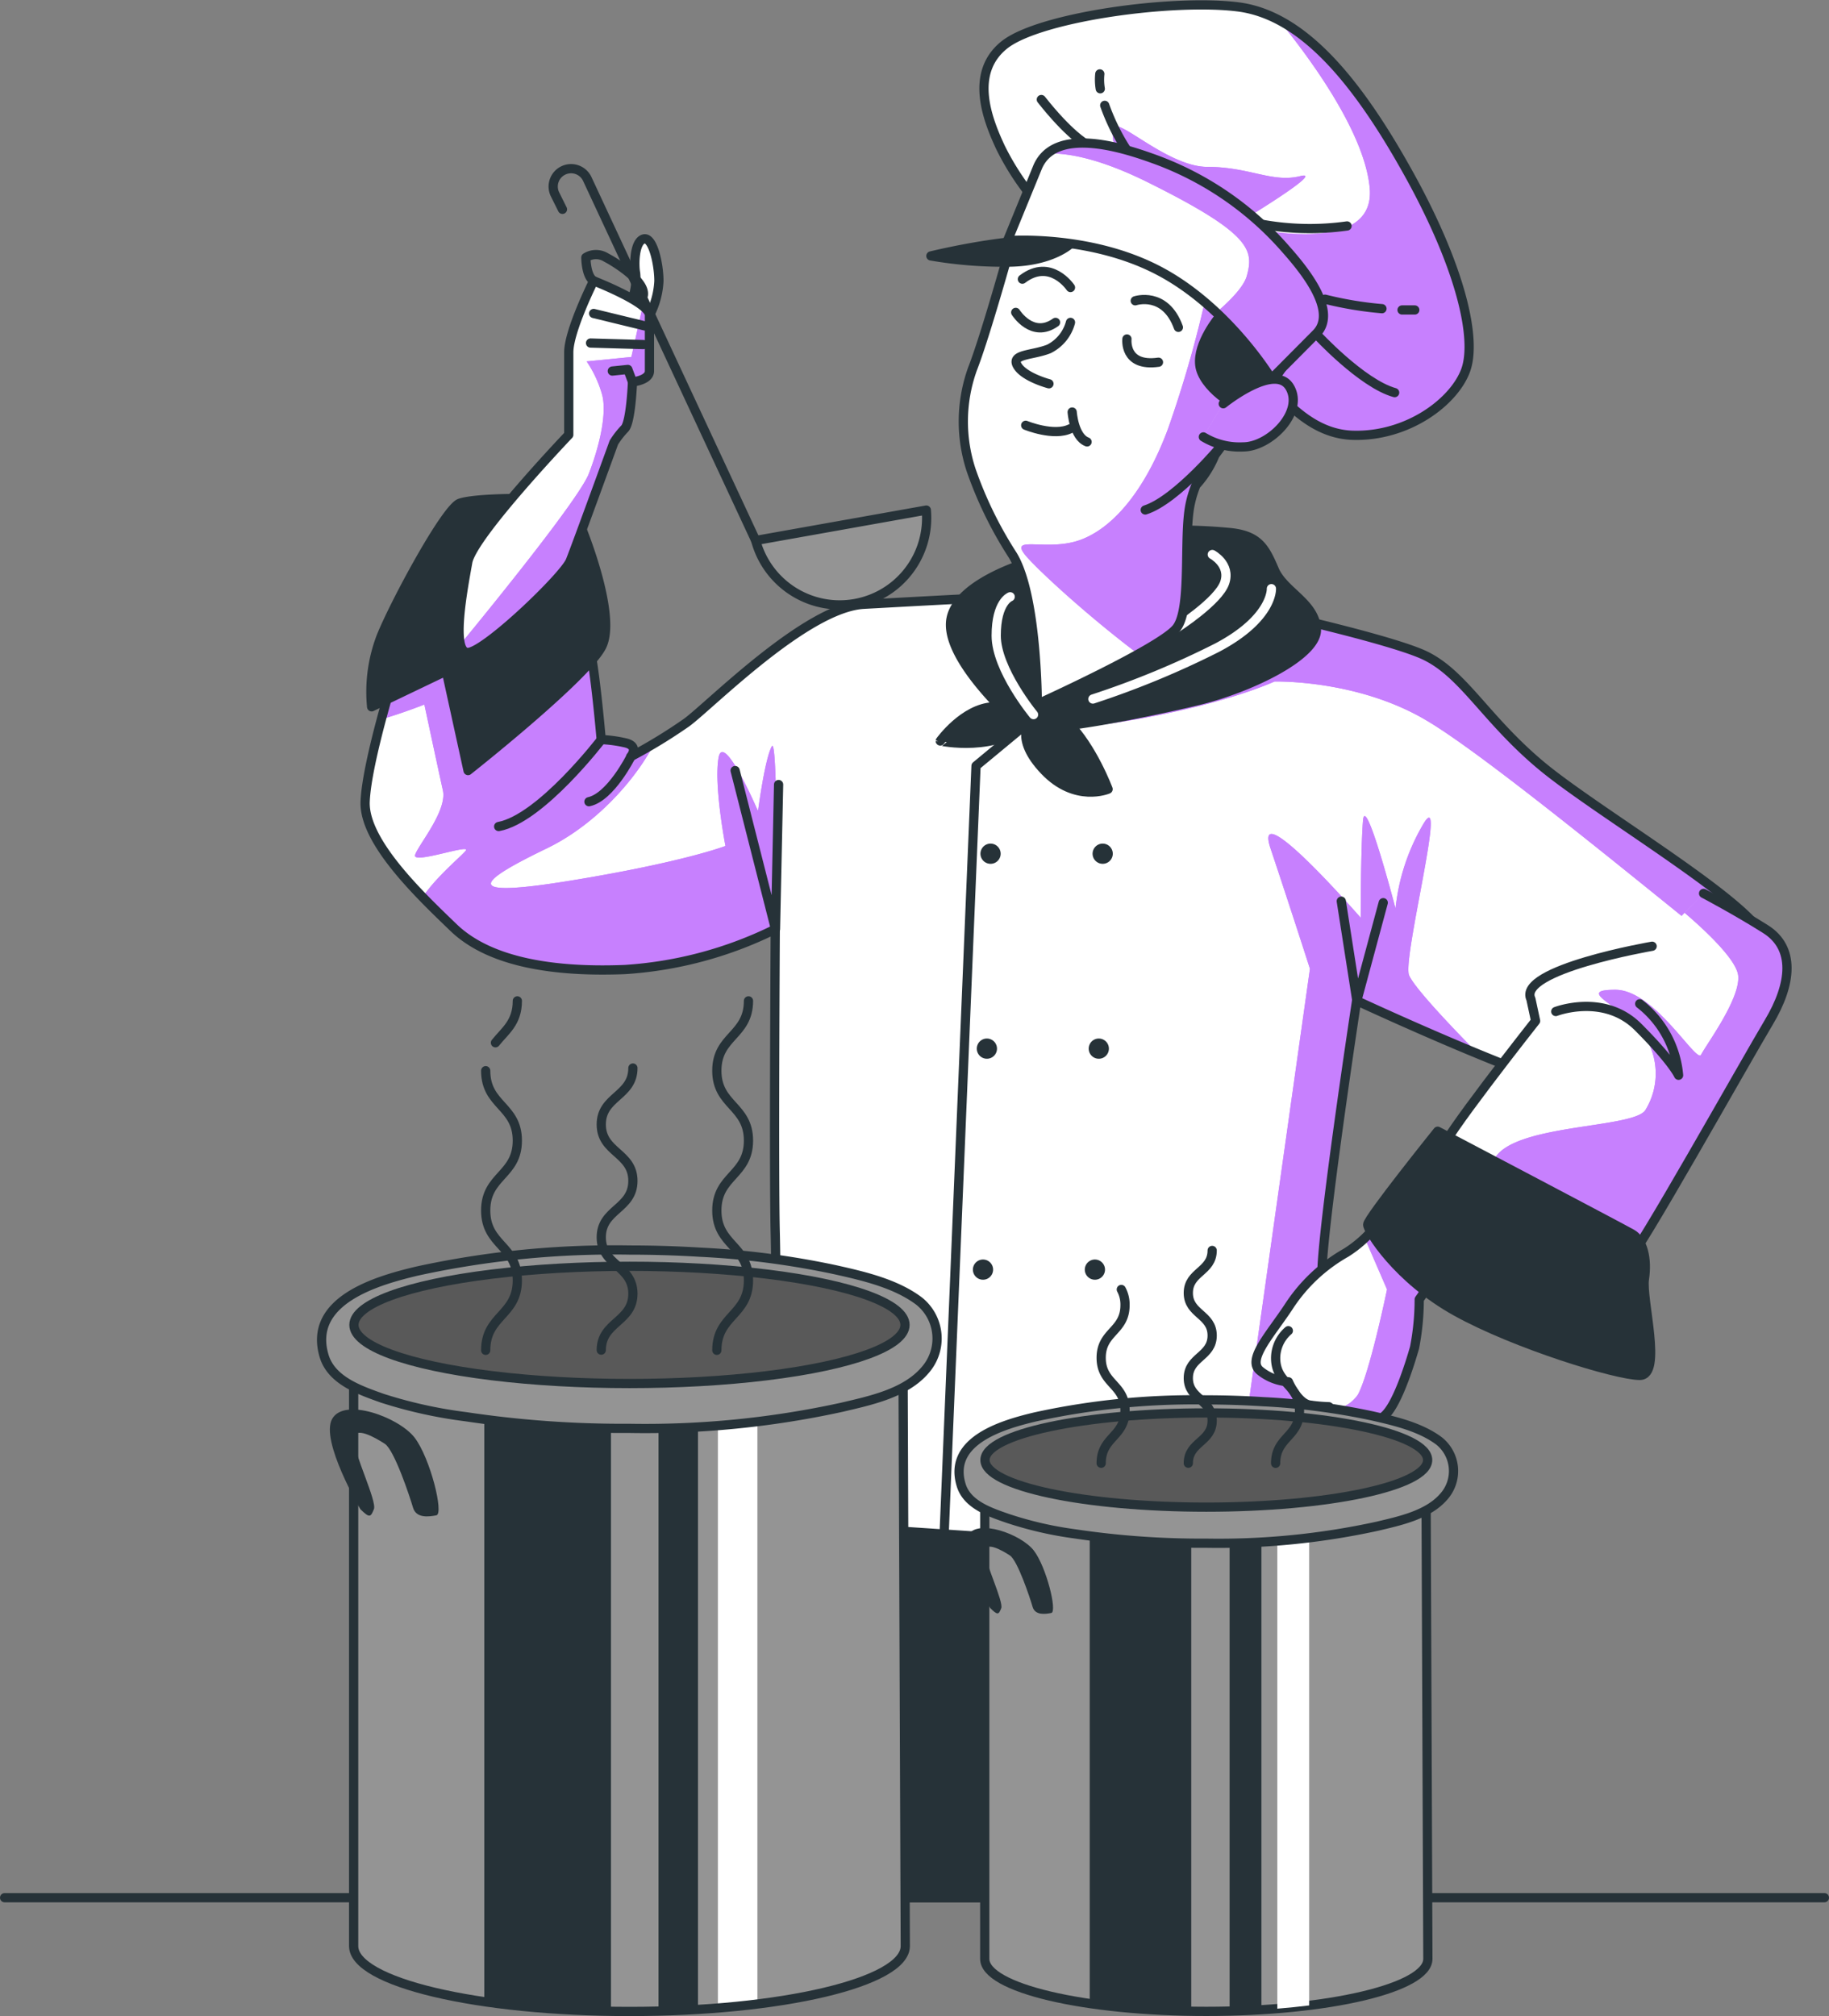 <svg xmlns="http://www.w3.org/2000/svg" xmlns:xlink="http://www.w3.org/1999/xlink" width="226.561" height="249.678" viewBox="0 0 226.561 249.678"><rect x="0" y="0" width="226.561" height="249.678" fill="#808080" stroke="none"/>   <defs>     <clipPath id="clip-path">       <path id="Caminho_18930" data-name="Caminho 18930" d="M141.178,193.487s-3.654,11.556-3.85,16.559,6.931,11.724,10.948,15.595,11.179,5.59,21.177,5.2a48.875,48.875,0,0,0,18.676-5s-.189,30.61,0,37.729.776,82.215.776,82.215h68.157s-1.733-70.47-1.16-78.749,4.241-32.342,4.241-32.342,25.607,11.934,31.378,11.934,19.64-15.371,19.067-19.445-20.6-15.79-27.535-21.569-9.628-11.354-14.442-13.666-26.55-7.127-31.385-7.686-30.994.957-38.12,1.341-19.06,12.521-21.946,14.638a65.442,65.442,0,0,1-6.938,4.234s1.16-1.348-.769-1.733a16.6,16.6,0,0,0-2.886-.384s-.964-11.179-1.733-12.325-12.129-3.85-16.363-3.493S141.178,193.487,141.178,193.487Z" transform="translate(-137.324 -184.135)" fill="#fff" stroke="#263238" stroke-linecap="round" stroke-linejoin="round" stroke-width="1.143"></path>     </clipPath>     <clipPath id="clip-path-2">       <path id="Caminho_18953" data-name="Caminho 18953" d="M253.441,104.3a33.2,33.2,0,0,1-4.318-6.582c-1.642-3.493-3.906-9.251.412-12.744s20.961-5.757,29-4.73,14.805,9.251,21.177,20.765,8.433,20.36,6.987,24.265-7.2,8.224-13.974,8.021-10.69-7.406-14.6-11.1-16.07-11.312-17.684-12.961a69.384,69.384,0,0,0-5.967-4.723Z" transform="translate(-247.043 -79.994)" fill="#fff" stroke="#263238" stroke-linecap="round" stroke-linejoin="round" stroke-width="1.143"></path>     </clipPath>     <clipPath id="clip-path-3">       <path id="Caminho_18965" data-name="Caminho 18965" d="M282.772,134.744c0-.615-3.088-7.811-8.433-12.954s-15.63-6.372-19.123-6.169a8.186,8.186,0,0,0-5.142,1.852s-3.7,13.576-5.548,18.306a19.235,19.235,0,0,0-.154,12.632,49.1,49.1,0,0,0,5.086,10.4c3.088,4.933,3.088,18.508,3.088,18.508s15.42-6.987,17.272-9.46.817-11.1,1.642-15.217a13.59,13.59,0,0,1,.741-2.452,12.366,12.366,0,0,0,2.348-3.717S282.772,135.387,282.772,134.744Z" transform="translate(-243.381 -115.6)" fill="#fff" stroke="#263238" stroke-linecap="round" stroke-linejoin="round" stroke-width="1.143"></path>     </clipPath>     <clipPath id="clip-path-4">       <path id="Caminho_18979" data-name="Caminho 18979" d="M206.57,173.306a10.774,10.774,0,0,0,21.135-3.766Z" transform="translate(-206.57 -169.54)" fill="#fff" stroke="#263238" stroke-linecap="round" stroke-linejoin="round" stroke-width="1.143"></path>     </clipPath>     <clipPath id="clip-path-5">       <path id="Caminho_18987" data-name="Caminho 18987" d="M170.651,128.91s-3.081,6.155-3.081,8.852V147.97s-11.934,12.514-12.514,15.783-2.1,11.179,0,11.179,11.941-9.439,12.709-11.361,5.387-14.631,5.387-14.631a10.355,10.355,0,0,1,1.348-1.733c.769-.776.964-5.778.964-5.778s2.1-.2,2.1-1.348v-6.917C177.582,131.6,170.651,128.91,170.651,128.91Z" transform="translate(-153.982 -128.91)" fill="#fff" stroke="#263238" stroke-linecap="round" stroke-linejoin="round" stroke-width="1.143"></path>     </clipPath>     <clipPath id="clip-path-6">       <path id="Caminho_18993" data-name="Caminho 18993" d="M354.283,244.027s-16.769,2.886-15.015,6.547l.58,2.7s-12.129,15.371-11.556,15.979,22.358,13.478,23.106,13.478,14.442-24.454,17.327-29.268,3.277-9.237-.384-11.549-7.686-4.43-7.686-4.43" transform="translate(-328.272 -237.48)" fill="#fff" stroke="#263238" stroke-linecap="round" stroke-linejoin="round" stroke-width="1.143"></path>     </clipPath>     <clipPath id="clip-path-7">       <path id="Caminho_18999" data-name="Caminho 18999" d="M310.268,295.858a14.842,14.842,0,0,1-3.85,3.493,20.451,20.451,0,0,0-7.127,6.735c-2.313,3.493-5.2,6.547-3.493,7.9a6.184,6.184,0,0,0,3.493,1.348s1.153,2.7,2.7,2.886a20.609,20.609,0,0,0,2.313.2s1.341,1.348,2.1,1.348h1.963s.769.964,2.5,0,3.493-6.742,4.045-8.664a31.094,31.094,0,0,0,.58-5.974l2.7-3.85-6.162-6.162Z" transform="translate(-295.284 -295.11)" fill="#fff" stroke="#263238" stroke-linecap="round" stroke-linejoin="round" stroke-width="1.143"></path>     </clipPath>     <clipPath id="clip-path-8">       <path id="Caminho_19005" data-name="Caminho 19005" d="M283.9,133.679l5.555-5.59c2.969-2.969-2.243-8.734-4.129-10.865a39.357,39.357,0,0,0-16.286-10.886c-3.794-1.355-12.038-3.927-14.128,1.195l-3.7,9.041s10.075-.817,18.711,3.7S283.9,133.679,283.9,133.679Z" transform="translate(-251.21 -104.481)" fill="#fff" stroke="#263238" stroke-linecap="round" stroke-linejoin="round" stroke-width="1.143"></path>     </clipPath>     <clipPath id="clip-path-9">       <path id="Caminho_19010" data-name="Caminho 19010" d="M288.4,149.377s6.372-5.142,8.224-2.061-2.466,7.406-5.757,7.406a8.618,8.618,0,0,1-4.933-1.237" transform="translate(-285.93 -146.332)" fill="#fff" stroke="#263238" stroke-linecap="round" stroke-linejoin="round" stroke-width="1.143"></path>     </clipPath>     <clipPath id="clip-path-10">       <path id="Caminho_19017" data-name="Caminho 19017" d="M203.335,317.69H135.29v74.327c0,4.472,15.294,8.1,34.166,8.1s34.166-3.626,34.166-8.1Z" transform="translate(-135.29 -317.69)" fill="#fff" stroke="#263238" stroke-linecap="round" stroke-linejoin="round" stroke-width="1.143"></path>     </clipPath>     <clipPath id="clip-path-11">       <path id="Caminho_19021" data-name="Caminho 19021" d="M167.744,300.7a114.263,114.263,0,0,0-26.341,2.613c-4.793,1.146-13.527,3.563-11.493,10.48.908,3.088,4.479,4.276,7.2,5.254a56.916,56.916,0,0,0,10.348,2.292,131.354,131.354,0,0,0,20.262,1.446,113.966,113.966,0,0,0,26.355-2.62c3.493-.824,7.818-1.719,10.264-4.562a5.925,5.925,0,0,0-.7-8.566c-2.893-2.194-6.91-3.116-10.376-3.892a104.622,104.622,0,0,0-16.81-2.18Q172.118,300.7,167.744,300.7Z" transform="translate(-129.608 -300.7)" fill="#fff" stroke="#263238" stroke-linecap="round" stroke-linejoin="round" stroke-width="1.143"></path>     </clipPath>     <clipPath id="clip-path-12">       <ellipse id="Elipse_113" data-name="Elipse 113" cx="34.131" cy="7.259" rx="34.131" ry="7.259" fill="#fff" stroke="#263238" stroke-linecap="round" stroke-linejoin="round" stroke-width="1.143"></ellipse>     </clipPath>     <clipPath id="clip-path-13">       <path id="Caminho_19026" data-name="Caminho 19026" d="M301.838,340.9H247.18v59.7c0,3.591,12.29,6.5,27.444,6.5s27.445-2.914,27.445-6.5Z" transform="translate(-247.18 -340.9)" fill="#fff" stroke="#263238" stroke-linecap="round" stroke-linejoin="round" stroke-width="1.143"></path>     </clipPath>     <clipPath id="clip-path-14">       <path id="Caminho_19033" data-name="Caminho 19033" d="M273.251,327.26a91.94,91.94,0,0,0-21.156,2.1c-3.857.915-10.865,2.858-9.23,8.384.7,2.48,3.591,3.431,5.785,4.192a45.473,45.473,0,0,0,8.307,1.914,105.942,105.942,0,0,0,16.293,1.16,92.1,92.1,0,0,0,21.17-2.1c2.795-.664,6.288-1.4,8.245-3.668a4.765,4.765,0,0,0-.566-6.882c-2.32-1.754-5.555-2.494-8.328-3.123a84.469,84.469,0,0,0-13.506-1.754Q276.766,327.26,273.251,327.26Z" transform="translate(-242.622 -327.26)" fill="#fff" stroke="#263238" stroke-linecap="round" stroke-linejoin="round" stroke-width="1.143"></path>     </clipPath>     <clipPath id="clip-path-15">       <ellipse id="Elipse_117" data-name="Elipse 117" cx="27.417" cy="5.834" rx="27.417" ry="5.834" fill="#fff" stroke="#263238" stroke-linecap="round" stroke-linejoin="round" stroke-width="1.143"></ellipse>     </clipPath>   </defs>   <g id="Cooking-bro_1_" data-name="Cooking-bro (1)" transform="translate(-72.838 -79.388)">     <g id="freepik--Character--inject-4" transform="translate(118.066 79.994)">       <path id="Caminho_18922" data-name="Caminho 18922" d="M141.178,193.487s-3.654,11.556-3.85,16.559,6.931,11.724,10.948,15.595,11.179,5.59,21.177,5.2a48.875,48.875,0,0,0,18.676-5s-.189,30.61,0,37.729.776,82.215.776,82.215h68.157s-1.733-70.47-1.16-78.749,4.241-32.342,4.241-32.342,25.607,11.934,31.378,11.934,19.64-15.371,19.067-19.445-20.6-15.79-27.535-21.569-9.628-11.354-14.442-13.666-26.55-7.127-31.385-7.686-30.994.957-38.12,1.341-19.06,12.521-21.946,14.638a65.442,65.442,0,0,1-6.938,4.234s1.16-1.348-.769-1.733a16.6,16.6,0,0,0-2.886-.384s-.964-11.179-1.733-12.325-12.129-3.85-16.363-3.493S141.178,193.487,141.178,193.487Z" transform="translate(-137.324 -111.373)" fill="#fff"></path>       <g id="Grupo_7688" data-name="Grupo 7688" transform="translate(0 72.762)" clip-path="url(#clip-path)">         <path id="Caminho_18923" data-name="Caminho 18923" d="M345.855,231.244c1.041-1.719,1.628-3.172,1.5-4.066-.58-4.045-20.6-15.79-27.535-21.569s-9.628-11.354-14.442-13.666-26.55-7.127-31.385-7.686a71.539,71.539,0,0,0-7.686-.077c5.694,5.869-9.921,16.44-6.575,16.72s18.369-2.005,26.976-5.736c0,0,10.334-.293,18.948,4.891C312.989,204.415,331.889,219.974,345.855,231.244Z" transform="translate(-174.065 -184.128)" fill="#8f00fc "></path>         <path id="Caminho_18924" data-name="Caminho 18924" d="M317.775,253.28s-7.748-7.748-8.608-9.782,4.891-24.1,1.719-18.655a25.893,25.893,0,0,0-3.4,10.383s-3.738-14.351-4.024-10.907-.286,12.059-.286,12.059-13.485-15.5-11.179-8.615,4.891,14.924,4.891,14.924L278.46,373.28l7.748-2.585,17.216-122.55Z" transform="translate(-179.85 -196.082)" fill="#8f00fc "></path>         <path id="Caminho_18925" data-name="Caminho 18925" d="M186.712,230.722s.286-30.742-.58-29.275-1.719,8.035-1.719,8.035-4.3-10.047-4.891-6.6.859,10.907.859,10.907-5.17,2.012-19.228,4.3-11.179,0-2.872-4.017,14.672-13.2,14.672-17.509-2.872-16.405-11.766-18.1-27.556,15.811-28.989,19.256,10.886-1.446,10.886-1.446,1.719,8.042,2.292,10.62-3.151,6.889-3.445,8.035,6.889-1.432,6.288-.573-7.462,6.288-6.023,8.9,13.226,7.183,23.846,8.65a60.982,60.982,0,0,0,20.667-1.181Z" transform="translate(-135.745 -182.39)" fill="#8f00fc "></path>         <path id="Caminho_18926" data-name="Caminho 18926" d="M186.712,230.722s.286-30.742-.58-29.275-1.719,8.035-1.719,8.035-4.3-10.047-4.891-6.6.859,10.907.859,10.907-5.17,2.012-19.228,4.3-11.179,0-2.872-4.017,14.672-13.2,14.672-17.509-2.872-16.405-11.766-18.1-27.556,15.811-28.989,19.256,10.886-1.446,10.886-1.446,1.719,8.042,2.292,10.62-3.151,6.889-3.445,8.035,6.889-1.432,6.288-.573-7.462,6.288-6.023,8.9,13.226,7.183,23.846,8.65a60.982,60.982,0,0,0,20.667-1.181Z" transform="translate(-135.745 -182.39)" fill="#fff" opacity="0.5"></path>         <path id="Caminho_18927" data-name="Caminho 18927" d="M317.775,253.28s-7.748-7.748-8.608-9.782,4.891-24.1,1.719-18.655a25.893,25.893,0,0,0-3.4,10.383s-3.738-14.351-4.024-10.907-.286,12.059-.286,12.059-13.485-15.5-11.179-8.615,4.891,14.924,4.891,14.924L278.46,373.28l7.748-2.585,17.216-122.55Z" transform="translate(-179.85 -196.082)" fill="#fff" opacity="0.5"></path>         <path id="Caminho_18928" data-name="Caminho 18928" d="M211.014,395.24h68.164s-.538-21.729-.915-42.466L210.63,348.26C210.826,370.639,211.014,395.24,211.014,395.24Z" transform="translate(-159.412 -233.588)" fill="#263238"></path>         <path id="Caminho_18929" data-name="Caminho 18929" d="M345.855,231.244c1.041-1.719,1.628-3.172,1.5-4.066-.58-4.045-20.6-15.79-27.535-21.569s-9.628-11.354-14.442-13.666-26.55-7.127-31.385-7.686a71.539,71.539,0,0,0-7.686-.077c5.694,5.869-9.921,16.44-6.575,16.72s18.369-2.005,26.976-5.736c0,0,10.334-.293,18.948,4.891C312.989,204.415,331.889,219.974,345.855,231.244Z" transform="translate(-174.065 -184.128)" fill="#fff" opacity="0.5"></path>       </g>       <path id="Caminho_18931" data-name="Caminho 18931" d="M141.178,193.487s-3.654,11.556-3.85,16.559,6.931,11.724,10.948,15.595,11.179,5.59,21.177,5.2a48.875,48.875,0,0,0,18.676-5s-.189,30.61,0,37.729.776,82.215.776,82.215h68.157s-1.733-70.47-1.16-78.749,4.241-32.342,4.241-32.342,25.607,11.934,31.378,11.934,19.64-15.371,19.067-19.445-20.6-15.79-27.535-21.569-9.628-11.354-14.442-13.666-26.55-7.127-31.385-7.686-30.994.957-38.12,1.341-19.06,12.521-21.946,14.638a65.442,65.442,0,0,1-6.938,4.234s1.16-1.348-.769-1.733a16.6,16.6,0,0,0-2.886-.384s-.964-11.179-1.733-12.325-12.129-3.85-16.363-3.493S141.178,193.487,141.178,193.487Z" transform="translate(-137.324 -111.373)" fill="none" stroke="#263238" stroke-linecap="round" stroke-linejoin="round" stroke-width="1.143"></path>       <path id="Caminho_18932" data-name="Caminho 18932" d="M208.307,217.443l-.384,17.907-5-19.64" transform="translate(-157.089 -120.887)" fill="none" stroke="#263238" stroke-linecap="round" stroke-linejoin="round" stroke-width="1.143"></path>       <path id="Caminho_18933" data-name="Caminho 18933" d="M173.73,210.2s-7.511,9.817-12.73,10.781" transform="translate(-144.458 -119.226)" fill="none" stroke="#263238" stroke-linecap="round" stroke-linejoin="round" stroke-width="1.143"></path>       <path id="Caminho_18934" data-name="Caminho 18934" d="M182.208,213.23s-2.5,5.01-5.2,5.59" transform="translate(-149.282 -120.139)" fill="none" stroke="#263238" stroke-linecap="round" stroke-linejoin="round" stroke-width="1.143"></path>       <path id="Caminho_18935" data-name="Caminho 18935" d="M315.588,239.049l-3.27,12.136L310.39,238.86" transform="translate(-189.471 -127.862)" fill="none" stroke="#263238" stroke-linecap="round" stroke-linejoin="round" stroke-width="1.143"></path>       <path id="Caminho_18936" data-name="Caminho 18936" d="M249.881,206.89l-6.742,5.583L237.36,351.679" transform="translate(-167.466 -118.229)" fill="none" stroke="#263238" stroke-linecap="round" stroke-linejoin="round" stroke-width="1.143"></path>       <path id="Caminho_18937" data-name="Caminho 18937" d="M248.921,229.911a1.251,1.251,0,1,1-1.251-1.251,1.251,1.251,0,0,1,1.251,1.251Z" transform="translate(-170.196 -124.789)" fill="#263238"></path>       <path id="Caminho_18938" data-name="Caminho 18938" d="M268.8,229.911a1.251,1.251,0,1,1-1.251-1.251A1.251,1.251,0,0,1,268.8,229.911Z" transform="translate(-176.186 -124.789)" fill="#263238"></path>       <path id="Caminho_18939" data-name="Caminho 18939" d="M248.271,264.461a1.251,1.251,0,1,1-1.251-1.251,1.251,1.251,0,0,1,1.251,1.251Z" transform="translate(-170 -135.199)" fill="#263238"></path>       <path id="Caminho_18940" data-name="Caminho 18940" d="M268.111,264.461a1.251,1.251,0,1,1-1.251-1.251,1.251,1.251,0,0,1,1.251,1.251Z" transform="translate(-175.978 -135.199)" fill="#263238"></path>       <path id="Caminho_18941" data-name="Caminho 18941" d="M247.581,303.631a1.251,1.251,0,1,1-1.251-1.251A1.251,1.251,0,0,1,247.581,303.631Z" transform="translate(-169.792 -147.001)" fill="#263238"></path>       <path id="Caminho_18942" data-name="Caminho 18942" d="M267.421,303.631a1.251,1.251,0,1,1-1.251-1.251A1.251,1.251,0,0,1,267.421,303.631Z" transform="translate(-175.77 -147.001)" fill="#263238"></path>       <path id="Caminho_18943" data-name="Caminho 18943" d="M156.125,167.49s-5.01,0-6.742.573-8.084,12.325-9.782,16.559a19.151,19.151,0,0,0-1.16,8.664l9.244-4.43,2.7,12.325s14.631-11.549,16.559-15.371-2.5-14.638-2.5-14.638Z" transform="translate(-137.634 -106.357)" fill="#263238" stroke="#263238" stroke-linecap="round" stroke-linejoin="round" stroke-width="1.143"></path>       <path id="Caminho_18944" data-name="Caminho 18944" d="M251.393,176.877s-9.244,2.5-10.208,7.127,6.931,11.934,8.475,13.275,15.783-1.544,22.141-3.081,14.826-5.59,14.631-8.859-4.045-4.618-5.2-7.315-1.928-4.234-5.394-4.618a66.13,66.13,0,0,0-10.4-.2C264.088,173.411,251.393,176.877,251.393,176.877Z" transform="translate(-168.594 -108.045)" fill="#263238" stroke="#263238" stroke-linecap="round" stroke-linejoin="round" stroke-width="1.143"></path>       <path id="Caminho_18945" data-name="Caminho 18945" d="M250.462,206.137s-.964-1.921-4.625-1.733-6.547,4.234-6.547,4.234S246.417,210.183,250.462,206.137Z" transform="translate(-168.048 -117.476)" fill="#263238" stroke="#263238" stroke-linecap="round" stroke-linejoin="round" stroke-width="1.143"></path>       <path id="Caminho_18946" data-name="Caminho 18946" d="M255.03,206.361s1.537-2.886,4.618.2,5,8.265,5,8.265-4.038,1.733-7.888-2.313S255.03,206.361,255.03,206.361Z" transform="translate(-172.615 -117.7)" fill="#263238" stroke="#263238" stroke-linecap="round" stroke-linejoin="round" stroke-width="1.143"></path>       <path id="Caminho_18947" data-name="Caminho 18947" d="M288.464,183.47s.2,3.661-6.742,7.315a109.45,109.45,0,0,1-15.371,6.351" transform="translate(-176.201 -111.172)" fill="none" stroke="#fff" stroke-linecap="round" stroke-linejoin="round" stroke-width="1.143"></path>       <path id="Caminho_18948" data-name="Caminho 18948" d="M281.22,186.5s5.17-3.319,5.939-5.59-1.537-3.493-1.537-3.493" transform="translate(-180.682 -109.349)" fill="none" stroke="#fff" stroke-linecap="round" stroke-linejoin="round" stroke-width="1.143"></path>       <path id="Caminho_18949" data-name="Caminho 18949" d="M253.835,199.5s-4.625-5.59-4.625-9.782,1.733-4.814,1.733-4.814" transform="translate(-171.037 -111.603)" fill="none" stroke="#fff" stroke-linecap="round" stroke-linejoin="round" stroke-width="1.143"></path>       <path id="Caminho_18950" data-name="Caminho 18950" d="M253.441,104.3a33.2,33.2,0,0,1-4.318-6.582c-1.642-3.493-3.906-9.251.412-12.744s20.961-5.757,29-4.73,14.805,9.251,21.177,20.765,8.433,20.36,6.987,24.265-7.2,8.224-13.974,8.021-10.69-7.406-14.6-11.1-16.07-11.312-17.684-12.961a69.384,69.384,0,0,0-5.967-4.723Z" transform="translate(-170.384 -79.994)" fill="#fff"></path>       <g id="Grupo_7689" data-name="Grupo 7689" transform="translate(76.659)" clip-path="url(#clip-path-2)">         <path id="Caminho_18951" data-name="Caminho 18951" d="M290.469,82.75c3.144,3.829,10.543,13.513,11.221,20.723.859,9.181-16.65,4.59-16.65,4.59s11.479-6.889,8.035-6.03-6.288-1.146-11.479-1.146S269.83,94,269.83,96.3s.573,2.872,2.012,4.891-1.439,0,5.45,9.782a60.35,60.35,0,0,1,5.3,10.082,28.3,28.3,0,0,1,2.39,2.005c3.906,3.7,7.811,10.893,14.6,11.1s12.576-4.115,13.974-8.021-.622-12.751-6.987-24.265C301.585,92.832,296.352,85.859,290.469,82.75Z" transform="translate(-253.909 -80.824)" fill="#8f00fc "></path>         <path id="Caminho_18952" data-name="Caminho 18952" d="M290.469,82.75c3.144,3.829,10.543,13.513,11.221,20.723.859,9.181-16.65,4.59-16.65,4.59s11.479-6.889,8.035-6.03-6.288-1.146-11.479-1.146S269.83,94,269.83,96.3s.573,2.872,2.012,4.891-1.439,0,5.45,9.782a60.35,60.35,0,0,1,5.3,10.082,28.3,28.3,0,0,1,2.39,2.005c3.906,3.7,7.811,10.893,14.6,11.1s12.576-4.115,13.974-8.021-.622-12.751-6.987-24.265C301.585,92.832,296.352,85.859,290.469,82.75Z" transform="translate(-253.909 -80.824)" fill="#fff" opacity="0.5"></path>       </g>       <path id="Caminho_18954" data-name="Caminho 18954" d="M253.441,104.3a33.2,33.2,0,0,1-4.318-6.582c-1.642-3.493-3.906-9.251.412-12.744s20.961-5.757,29-4.73,14.805,9.251,21.177,20.765,8.433,20.36,6.987,24.265-7.2,8.224-13.974,8.021-10.69-7.406-14.6-11.1-16.07-11.312-17.684-12.961a69.384,69.384,0,0,0-5.967-4.723Z" transform="translate(-170.384 -79.994)" fill="none" stroke="#263238" stroke-linecap="round" stroke-linejoin="round" stroke-width="1.143"></path>       <path id="Caminho_18955" data-name="Caminho 18955" d="M262.653,102.213s-2.04-1.132-5.443-5.443" transform="translate(-173.447 -85.049)" fill="none" stroke="#263238" stroke-linecap="round" stroke-linejoin="round" stroke-width="1.143"></path>       <path id="Caminho_18956" data-name="Caminho 18956" d="M267.62,94.068a6.819,6.819,0,0,1-.056-1.838" transform="translate(-176.556 -83.681)" fill="none" stroke="#263238" stroke-linecap="round" stroke-linejoin="round" stroke-width="1.143"></path>       <path id="Caminho_18957" data-name="Caminho 18957" d="M271.245,103.431A26.508,26.508,0,0,1,268.45,97.8" transform="translate(-176.834 -85.359)" fill="none" stroke="#263238" stroke-linecap="round" stroke-linejoin="round" stroke-width="1.143"></path>       <path id="Caminho_18958" data-name="Caminho 18958" d="M296.15,118.85a33.229,33.229,0,0,0,10.662.231" transform="translate(-185.18 -91.702)" fill="none" stroke="#263238" stroke-linecap="round" stroke-linejoin="round" stroke-width="1.143"></path>       <path id="Caminho_18959" data-name="Caminho 18959" d="M321.16,134.07h1.579" transform="translate(-192.716 -96.288)" fill="none" stroke="#263238" stroke-linecap="round" stroke-linejoin="round" stroke-width="1.143"></path>       <path id="Caminho_18960" data-name="Caminho 18960" d="M307.51,132.16a44.453,44.453,0,0,0,7.05,1.174" transform="translate(-188.603 -95.712)" fill="none" stroke="#263238" stroke-linecap="round" stroke-linejoin="round" stroke-width="1.143"></path>       <path id="Caminho_18961" data-name="Caminho 18961" d="M305.94,138.32s5.638,6.134,9.719,7.266" transform="translate(-188.13 -97.568)" fill="none" stroke="#263238" stroke-linecap="round" stroke-linejoin="round" stroke-width="1.143"></path>       <path id="Caminho_18962" data-name="Caminho 18962" d="M282.772,134.744c0-.615-3.088-7.811-8.433-12.954s-15.63-6.372-19.123-6.169a8.186,8.186,0,0,0-5.142,1.852s-3.7,13.576-5.548,18.306a19.235,19.235,0,0,0-.154,12.632,49.1,49.1,0,0,0,5.086,10.4c3.088,4.933,3.088,18.508,3.088,18.508s15.42-6.987,17.272-9.46.817-11.1,1.642-15.217a13.59,13.59,0,0,1,.741-2.452,12.366,12.366,0,0,0,2.348-3.717S282.772,135.387,282.772,134.744Z" transform="translate(-169.28 -90.722)" fill="#fff"></path>       <g id="Grupo_7690" data-name="Grupo 7690" transform="translate(74.101 24.878)" clip-path="url(#clip-path-3)">         <path id="Caminho_18963" data-name="Caminho 18963" d="M281.261,130.752l-4.534-.272a144.457,144.457,0,0,1-4.891,17.223c-2.872,7.748-6.889,12.339-10.907,13.778s-8.608-.573-6.889,1.719c1.02,1.362,7.21,7.183,14.107,12.4a19.159,19.159,0,0,0,4.758-3.242c1.852-2.466.817-11.1,1.642-15.217a13.589,13.589,0,0,1,.741-2.452,12.367,12.367,0,0,0,2.348-3.717s8.224-11.1,8.224-11.724C285.872,138.8,284.223,134.854,281.261,130.752Z" transform="translate(-246.481 -120.084)" fill="#8f00fc "></path>         <path id="Caminho_18964" data-name="Caminho 18964" d="M281.261,130.752l-4.534-.272a144.457,144.457,0,0,1-4.891,17.223c-2.872,7.748-6.889,12.339-10.907,13.778s-8.608-.573-6.889,1.719c1.02,1.362,7.21,7.183,14.107,12.4a19.159,19.159,0,0,0,4.758-3.242c1.852-2.466.817-11.1,1.642-15.217a13.589,13.589,0,0,1,.741-2.452,12.367,12.367,0,0,0,2.348-3.717s8.224-11.1,8.224-11.724C285.872,138.8,284.223,134.854,281.261,130.752Z" transform="translate(-246.481 -120.084)" fill="#fff" opacity="0.5"></path>       </g>       <path id="Caminho_18966" data-name="Caminho 18966" d="M282.772,134.744c0-.615-3.088-7.811-8.433-12.954s-15.63-6.372-19.123-6.169a8.186,8.186,0,0,0-5.142,1.852s-3.7,13.576-5.548,18.306a19.235,19.235,0,0,0-.154,12.632,49.1,49.1,0,0,0,5.086,10.4c3.088,4.933,3.088,18.508,3.088,18.508s15.42-6.987,17.272-9.46.817-11.1,1.642-15.217a13.59,13.59,0,0,1,.741-2.452,12.366,12.366,0,0,0,2.348-3.717S282.772,135.387,282.772,134.744Z" transform="translate(-169.28 -90.722)" fill="none" stroke="#263238" stroke-linecap="round" stroke-linejoin="round" stroke-width="1.143"></path>       <path id="Caminho_18967" data-name="Caminho 18967" d="M259.477,136.27a5.141,5.141,0,0,1-2.669,3.284c-2.054.817-4.73.622-3.913,2.061s3.913,2.257,3.913,2.257" transform="translate(-172.102 -96.95)" fill="none" stroke="#263238" stroke-linecap="round" stroke-linejoin="round" stroke-width="1.143"></path>       <path id="Caminho_18968" data-name="Caminho 18968" d="M254.44,154.51s3.493,1.439,5.548.412" transform="translate(-172.613 -102.446)" fill="none" stroke="#263238" stroke-linecap="round" stroke-linejoin="round" stroke-width="1.143"></path>       <path id="Caminho_18969" data-name="Caminho 18969" d="M272.385,139.21s-.412,3.493,3.906,2.879" transform="translate(-178.017 -97.836)" fill="none" stroke="#263238" stroke-linecap="round" stroke-linejoin="round" stroke-width="1.143"></path>       <path id="Caminho_18970" data-name="Caminho 18970" d="M252.67,134.5s2.054,3.291,4.933,1.237" transform="translate(-172.079 -96.417)" fill="none" stroke="#263238" stroke-linecap="round" stroke-linejoin="round" stroke-width="1.143"></path>       <path id="Caminho_18971" data-name="Caminho 18971" d="M273.86,132.373s3.7-1.237,5.345,3.291" transform="translate(-178.464 -95.73)" fill="none" stroke="#263238" stroke-linecap="round" stroke-linejoin="round" stroke-width="1.143"></path>       <path id="Caminho_18972" data-name="Caminho 18972" d="M259.81,129.227s-2.466-3.7-5.96-1.034" transform="translate(-172.435 -94.225)" fill="none" stroke="#263238" stroke-linecap="round" stroke-linejoin="round" stroke-width="1.143"></path>       <path id="Caminho_18973" data-name="Caminho 18973" d="M262.68,152.16s.2,3.081,1.845,3.7" transform="translate(-175.095 -101.738)" fill="none" stroke="#263238" stroke-linecap="round" stroke-linejoin="round" stroke-width="1.143"></path>       <path id="Caminho_18974" data-name="Caminho 18974" d="M285.293,157.75s-5.757,6.987-9.663,8.224" transform="translate(-178.997 -103.423)" fill="none" stroke="#263238" stroke-linecap="round" stroke-linejoin="round" stroke-width="1.143"></path>       <path id="Caminho_18975" data-name="Caminho 18975" d="M287.665,135.38s-2.676,3.193-2.376,5.89,4.458,5.394,5.645,5.394,4.458-4.891,4.458-4.891S290.67,136.61,287.665,135.38Z" transform="translate(-181.901 -96.682)" fill="#263238" stroke="#263238" stroke-linecap="round" stroke-linejoin="round" stroke-width="1.143"></path>       <path id="Caminho_18976" data-name="Caminho 18976" d="M254.967,122.1s-2.313,2.313-7.9,2.313a53.169,53.169,0,0,1-9.432-.769S250.154,120.568,254.967,122.1Z" transform="translate(-167.551 -92.553)" fill="#263238" stroke="#263238" stroke-linecap="round" stroke-linejoin="round" stroke-width="1.143"></path>       <path id="Caminho_18977" data-name="Caminho 18977" d="M206.57,173.306a10.774,10.774,0,0,0,21.135-3.766Z" transform="translate(-158.189 -106.975)" fill="#fff"></path>       <g id="Grupo_7691" data-name="Grupo 7691" transform="translate(48.381 62.565)" clip-path="url(#clip-path-4)">         <path id="Caminho_18978" data-name="Caminho 18978" d="M206.57,173.306a10.774,10.774,0,0,0,21.135-3.766Z" transform="translate(-206.57 -169.54)" opacity="0.42"></path>       </g>       <path id="Caminho_18980" data-name="Caminho 18980" d="M206.57,173.306a10.774,10.774,0,0,0,21.135-3.766Z" transform="translate(-158.189 -106.975)" fill="none" stroke="#263238" stroke-linecap="round" stroke-linejoin="round" stroke-width="1.143"></path>       <path id="Caminho_18981" data-name="Caminho 18981" d="M186.719,130.919a10.264,10.264,0,0,0,1.153-4.234c0-2.1-.769-5.59-1.921-5.2s-1.153,3.27-.964,4.234a7.267,7.267,0,0,1-.189,2.5,3.551,3.551,0,0,0-.2,3.081C185.37,132.652,186.719,130.919,186.719,130.919Z" transform="translate(-151.48 -92.487)" fill="#fff" stroke="#263238" stroke-linecap="round" stroke-linejoin="round" stroke-width="1.143"></path>       <path id="Caminho_18982" data-name="Caminho 18982" d="M195.752,155.072,174.889,110.3a2.215,2.215,0,0,0-2.955-1.062h0a2.208,2.208,0,0,0-1.034,2.983l.915,1.838" transform="translate(-147.371 -88.741)" fill="none" stroke="#263238" stroke-linecap="round" stroke-linejoin="round" stroke-width="1.143"></path>       <path id="Caminho_18983" data-name="Caminho 18983" d="M176.46,124.612s0,2.313.964,2.893,5.967,3.493,6.162,1.733-3.493-4.045-4.618-4.625A2.352,2.352,0,0,0,176.46,124.612Z" transform="translate(-149.116 -93.328)" fill="none" stroke="#263238" stroke-linecap="round" stroke-linejoin="round" stroke-width="1.143"></path>       <path id="Caminho_18984" data-name="Caminho 18984" d="M170.651,128.91s-3.081,6.155-3.081,8.852V147.97s-11.934,12.514-12.514,15.783-2.1,11.179,0,11.179,11.941-9.439,12.709-11.361,5.387-14.631,5.387-14.631a10.355,10.355,0,0,1,1.348-1.733c.769-.776.964-5.778.964-5.778s2.1-.2,2.1-1.348v-6.917C177.582,131.6,170.651,128.91,170.651,128.91Z" transform="translate(-142.344 -94.733)" fill="#fff"></path>       <g id="Grupo_7692" data-name="Grupo 7692" transform="translate(11.639 34.177)" clip-path="url(#clip-path-5)">         <path id="Caminho_18985" data-name="Caminho 18985" d="M167.834,164.918c.769-1.928,5.387-14.631,5.387-14.631a10.356,10.356,0,0,1,1.348-1.733c.769-.776.964-5.778.964-5.778s2.1-.2,2.1-1.348v-6.91c0-.335-.328-.7-.838-1.118l-1.4,6.288-5.541.552a14.078,14.078,0,0,1,1.935,4.192c.559,2.215-.272,6.093-1.656,9.691-1.307,3.4-14.435,19.347-15.923,21.156.161.65.447,1.048.922,1.048C157.242,176.279,167.066,166.839,167.834,164.918Z" transform="translate(-154.051 -130.263)" fill="#8f00fc "></path>         <path id="Caminho_18986" data-name="Caminho 18986" d="M167.834,164.918c.769-1.928,5.387-14.631,5.387-14.631a10.356,10.356,0,0,1,1.348-1.733c.769-.776.964-5.778.964-5.778s2.1-.2,2.1-1.348v-6.91c0-.335-.328-.7-.838-1.118l-1.4,6.288-5.541.552a14.078,14.078,0,0,1,1.935,4.192c.559,2.215-.272,6.093-1.656,9.691-1.307,3.4-14.435,19.347-15.923,21.156.161.65.447,1.048.922,1.048C157.242,176.279,167.066,166.839,167.834,164.918Z" transform="translate(-154.051 -130.263)" fill="#fff" opacity="0.5"></path>       </g>       <path id="Caminho_18988" data-name="Caminho 18988" d="M170.651,128.91s-3.081,6.155-3.081,8.852V147.97s-11.934,12.514-12.514,15.783-2.1,11.179,0,11.179,11.941-9.439,12.709-11.361,5.387-14.631,5.387-14.631a10.355,10.355,0,0,1,1.348-1.733c.769-.776.964-5.778.964-5.778s2.1-.2,2.1-1.348v-6.917C177.582,131.6,170.651,128.91,170.651,128.91Z" transform="translate(-142.344 -94.733)" fill="none" stroke="#263238" stroke-linecap="round" stroke-linejoin="round" stroke-width="1.143"></path>       <path id="Caminho_18989" data-name="Caminho 18989" d="M183.651,146.154l-.58-1.544-1.921.2" transform="translate(-150.529 -99.463)" fill="none" stroke="#263238" stroke-linecap="round" stroke-linejoin="round" stroke-width="1.143"></path>       <line id="Linha_393" data-name="Linha 393" x2="6.547" y2="0.189" transform="translate(27.924 41.877)" fill="none" stroke="#263238" stroke-linecap="round" stroke-linejoin="round" stroke-width="1.143"></line>       <line id="Linha_394" data-name="Linha 394" x2="6.351" y2="1.544" transform="translate(28.308 38.216)" fill="none" stroke="#263238" stroke-linecap="round" stroke-linejoin="round" stroke-width="1.143"></line>       <path id="Caminho_18990" data-name="Caminho 18990" d="M354.283,244.027s-16.769,2.886-15.015,6.547l.58,2.7s-12.129,15.371-11.556,15.979,22.358,13.478,23.106,13.478,14.442-24.454,17.327-29.268,3.277-9.237-.384-11.549-7.686-4.43-7.686-4.43" transform="translate(-194.859 -127.446)" fill="#fff"></path>       <g id="Grupo_7693" data-name="Grupo 7693" transform="translate(133.413 110.034)" clip-path="url(#clip-path-6)">         <path id="Caminho_18991" data-name="Caminho 18991" d="M371,241.91c-3.661-2.313-7.686-4.43-7.686-4.43l-2.341,2.41c2.376,2.026,6.428,5.764,6.631,7.783.286,2.872-4.017,8.615-4.59,9.782s-5.743-8.035-10.62-8.035.21,1.817,2.795,4.639a8.606,8.606,0,0,1,.9,10.285c-1.886,2.7-22.218,1.341-18.55,8.992,6.651,3.976,15.993,9.411,16.5,9.411.769,0,14.442-24.454,17.327-29.268S374.661,244.222,371,241.91Z" transform="translate(-330.931 -237.48)" fill="#8f00fc "></path>         <path id="Caminho_18992" data-name="Caminho 18992" d="M371,241.91c-3.661-2.313-7.686-4.43-7.686-4.43l-2.341,2.41c2.376,2.026,6.428,5.764,6.631,7.783.286,2.872-4.017,8.615-4.59,9.782s-5.743-8.035-10.62-8.035.21,1.817,2.795,4.639a8.606,8.606,0,0,1,.9,10.285c-1.886,2.7-22.218,1.341-18.55,8.992,6.651,3.976,15.993,9.411,16.5,9.411.769,0,14.442-24.454,17.327-29.268S374.661,244.222,371,241.91Z" transform="translate(-330.931 -237.48)" fill="#fff" opacity="0.5"></path>       </g>       <path id="Caminho_18994" data-name="Caminho 18994" d="M354.283,244.027s-16.769,2.886-15.015,6.547l.58,2.7s-12.129,15.371-11.556,15.979,22.358,13.478,23.106,13.478,14.442-24.454,17.327-29.268,3.277-9.237-.384-11.549-7.686-4.43-7.686-4.43" transform="translate(-194.859 -127.446)" fill="none" stroke="#263238" stroke-linecap="round" stroke-linejoin="round" stroke-width="1.143"></path>       <path id="Caminho_18995" data-name="Caminho 18995" d="M348.42,258.007s5.967-2.306,10.2,1.928,5.01,5.967,5.01,5.967a12.576,12.576,0,0,0-4.814-8.852" transform="translate(-200.93 -133.343)" fill="none" stroke="#263238" stroke-linecap="round" stroke-linejoin="round" stroke-width="1.143"></path>       <path id="Caminho_18996" data-name="Caminho 18996" d="M310.268,295.858a14.842,14.842,0,0,1-3.85,3.493,20.451,20.451,0,0,0-7.127,6.735c-2.313,3.493-5.2,6.547-3.493,7.9a6.184,6.184,0,0,0,3.493,1.348s1.153,2.7,2.7,2.886a20.609,20.609,0,0,0,2.313.2s1.341,1.348,2.1,1.348h1.963s.769.964,2.5,0,3.493-6.742,4.045-8.664a31.094,31.094,0,0,0,.58-5.974l2.7-3.85-6.162-6.162Z" transform="translate(-184.919 -144.811)" fill="#fff"></path>       <g id="Grupo_7694" data-name="Grupo 7694" transform="translate(110.364 150.299)" clip-path="url(#clip-path-7)">         <path id="Caminho_18997" data-name="Caminho 18997" d="M314.35,295.846a18.784,18.784,0,0,1-1.516,1.684l2.753,6.351s-2.1,10.2-3.6,13.017a4.328,4.328,0,0,1-3.158,1.879,3.452,3.452,0,0,0,1.67.943h1.942s.769.964,2.5,0,3.493-6.742,4.045-8.664a31.1,31.1,0,0,0,.58-5.974l2.7-3.85L316.1,295.07Z" transform="translate(-299.365 -295.098)" fill="#8f00fc "></path>         <path id="Caminho_18998" data-name="Caminho 18998" d="M314.35,295.846a18.784,18.784,0,0,1-1.516,1.684l2.753,6.351s-2.1,10.2-3.6,13.017a4.328,4.328,0,0,1-3.158,1.879,3.452,3.452,0,0,0,1.67.943h1.942s.769.964,2.5,0,3.493-6.742,4.045-8.664a31.1,31.1,0,0,0,.58-5.974l2.7-3.85L316.1,295.07Z" transform="translate(-299.365 -295.098)" fill="#fff" opacity="0.5"></path>       </g>       <path id="Caminho_19000" data-name="Caminho 19000" d="M310.268,295.858a14.842,14.842,0,0,1-3.85,3.493,20.451,20.451,0,0,0-7.127,6.735c-2.313,3.493-5.2,6.547-3.493,7.9a6.184,6.184,0,0,0,3.493,1.348s1.153,2.7,2.7,2.886a20.609,20.609,0,0,0,2.313.2s1.341,1.348,2.1,1.348h1.963s.769.964,2.5,0,3.493-6.742,4.045-8.664a31.094,31.094,0,0,0,.58-5.974l2.7-3.85-6.162-6.162Z" transform="translate(-184.919 -144.811)" fill="none" stroke="#263238" stroke-linecap="round" stroke-linejoin="round" stroke-width="1.143"></path>       <path id="Caminho_19001" data-name="Caminho 19001" d="M323.741,279.64s22.714,11.941,24.063,12.709,1.928,3.081,1.544,5.589,2.306,11.941-.58,11.941-15.406-3.85-22.721-7.9S315.07,291.972,315.07,291.2,323.741,279.64,323.741,279.64Z" transform="translate(-190.881 -140.149)" fill="#263238" stroke="#263238" stroke-linecap="round" stroke-linejoin="round" stroke-width="1.143"></path>       <path id="Caminho_19002" data-name="Caminho 19002" d="M283.9,133.679l5.555-5.59c2.969-2.969-2.243-8.734-4.129-10.865a39.357,39.357,0,0,0-16.286-10.886c-3.794-1.355-12.038-3.927-14.128,1.195l-3.7,9.041s10.075-.817,18.711,3.7S283.9,133.679,283.9,133.679Z" transform="translate(-171.639 -87.372)" fill="#fff"></path>       <g id="Grupo_7695" data-name="Grupo 7695" transform="translate(79.571 17.109)" clip-path="url(#clip-path-8)">         <path id="Caminho_19003" data-name="Caminho 19003" d="M271.2,106.394c-3.221-1.153-9.663-3.165-12.807-.6,2.536-.07,6.54.65,12.576,3.675,12.632,6.288,12.919,8.321,12.052,11.479-.356,1.314-2,3.018-3.8,4.562a43.172,43.172,0,0,1,6.847,8.189l5.555-5.59c2.969-2.969-2.243-8.734-4.129-10.865A39.357,39.357,0,0,0,271.2,106.394Z" transform="translate(-253.373 -104.502)" fill="#8f00fc "></path>         <path id="Caminho_19004" data-name="Caminho 19004" d="M271.2,106.394c-3.221-1.153-9.663-3.165-12.807-.6,2.536-.07,6.54.65,12.576,3.675,12.632,6.288,12.919,8.321,12.052,11.479-.356,1.314-2,3.018-3.8,4.562a43.172,43.172,0,0,1,6.847,8.189l5.555-5.59c2.969-2.969-2.243-8.734-4.129-10.865A39.357,39.357,0,0,0,271.2,106.394Z" transform="translate(-253.373 -104.502)" fill="#fff" opacity="0.5"></path>       </g>       <path id="Caminho_19006" data-name="Caminho 19006" d="M283.9,133.679l5.555-5.59c2.969-2.969-2.243-8.734-4.129-10.865a39.357,39.357,0,0,0-16.286-10.886c-3.794-1.355-12.038-3.927-14.128,1.195l-3.7,9.041s10.075-.817,18.711,3.7S283.9,133.679,283.9,133.679Z" transform="translate(-171.639 -87.372)" fill="none" stroke="#263238" stroke-linecap="round" stroke-linejoin="round" stroke-width="1.143"></path>       <path id="Caminho_19007" data-name="Caminho 19007" d="M288.4,149.377s6.372-5.142,8.224-2.061-2.466,7.406-5.757,7.406a8.618,8.618,0,0,1-4.933-1.237" transform="translate(-182.101 -99.982)" fill="#fff"></path>       <g id="Grupo_7696" data-name="Grupo 7696" transform="translate(103.829 46.35)" clip-path="url(#clip-path-9)">         <path id="Caminho_19008" data-name="Caminho 19008" d="M288.4,149.377s6.372-5.142,8.224-2.061-2.466,7.406-5.757,7.406a8.618,8.618,0,0,1-4.933-1.237" transform="translate(-285.93 -146.332)" fill="#8f00fc "></path>         <path id="Caminho_19009" data-name="Caminho 19009" d="M288.4,149.377s6.372-5.142,8.224-2.061-2.466,7.406-5.757,7.406a8.618,8.618,0,0,1-4.933-1.237" transform="translate(-285.93 -146.332)" fill="#fff" opacity="0.5"></path>       </g>       <path id="Caminho_19011" data-name="Caminho 19011" d="M288.4,149.377s6.372-5.142,8.224-2.061-2.466,7.406-5.757,7.406a8.618,8.618,0,0,1-4.933-1.237" transform="translate(-182.101 -99.982)" fill="none" stroke="#263238" stroke-linecap="round" stroke-linejoin="round" stroke-width="1.143"></path>     </g>     <g id="freepik--cooking-pots--inject-4" transform="translate(73.41 203.338)">       <line id="Linha_395" data-name="Linha 395" x2="225.418" transform="translate(0 111.071)" fill="none" stroke="#263238" stroke-linecap="round" stroke-linejoin="round" stroke-width="1.143"></line>       <path id="Caminho_19012" data-name="Caminho 19012" d="M203.335,317.69H135.29v74.327c0,4.472,15.294,8.1,34.166,8.1s34.166-3.626,34.166-8.1Z" transform="translate(-92.055 -274.958)" fill="#fff"></path>       <g id="Grupo_7697" data-name="Grupo 7697" transform="translate(43.235 42.732)" clip-path="url(#clip-path-10)">         <path id="Caminho_19013" data-name="Caminho 19013" d="M203.335,317.69H135.29v74.327c0,4.472,15.294,8.1,34.166,8.1s34.166-3.626,34.166-8.1Z" transform="translate(-135.29 -317.69)" opacity="0.42"></path>         <path id="Caminho_19014" data-name="Caminho 19014" d="M158.45,317.69V398.9a123.118,123.118,0,0,0,15.693,1.195v-82.4Z" transform="translate(-142.268 -317.69)" fill="#263238"></path>         <path id="Caminho_19015" data-name="Caminho 19015" d="M189.34,317.69v82.375c1.67,0,3.312-.1,4.891-.2V317.69Z" transform="translate(-151.576 -317.69)" fill="#263238"></path>         <path id="Caminho_19016" data-name="Caminho 19016" d="M199.87,317.69v82q2.55-.21,4.891-.5v-81.5Z" transform="translate(-154.749 -317.69)" fill="#fff"></path>       </g>       <path id="Caminho_19018" data-name="Caminho 19018" d="M203.335,317.69H135.29v74.327c0,4.472,15.294,8.1,34.166,8.1s34.166-3.626,34.166-8.1Z" transform="translate(-92.055 -274.958)" fill="none" stroke="#263238" stroke-linecap="round" stroke-linejoin="round" stroke-width="1.143"></path>       <path id="Caminho_19019" data-name="Caminho 19019" d="M167.744,300.7a114.263,114.263,0,0,0-26.341,2.613c-4.793,1.146-13.527,3.563-11.493,10.48.908,3.088,4.479,4.276,7.2,5.254a56.916,56.916,0,0,0,10.348,2.292,131.354,131.354,0,0,0,20.262,1.446,113.966,113.966,0,0,0,26.355-2.62c3.493-.824,7.818-1.719,10.264-4.562a5.925,5.925,0,0,0-.7-8.566c-2.893-2.194-6.91-3.116-10.376-3.892a104.622,104.622,0,0,0-16.81-2.18Q172.118,300.7,167.744,300.7Z" transform="translate(-90.343 -269.839)" fill="#fff"></path>       <g id="Grupo_7698" data-name="Grupo 7698" transform="translate(39.265 30.861)" clip-path="url(#clip-path-11)">         <path id="Caminho_19020" data-name="Caminho 19020" d="M167.744,300.7a114.263,114.263,0,0,0-26.341,2.613c-4.793,1.146-13.527,3.563-11.493,10.48.908,3.088,4.479,4.276,7.2,5.254a56.916,56.916,0,0,0,10.348,2.292,131.354,131.354,0,0,0,20.262,1.446,113.966,113.966,0,0,0,26.355-2.62c3.493-.824,7.818-1.719,10.264-4.562a5.925,5.925,0,0,0-.7-8.566c-2.893-2.194-6.91-3.116-10.376-3.892a104.622,104.622,0,0,0-16.81-2.18Q172.118,300.7,167.744,300.7Z" transform="translate(-129.608 -300.7)" opacity="0.42"></path>       </g>       <path id="Caminho_19022" data-name="Caminho 19022" d="M167.744,300.7a114.263,114.263,0,0,0-26.341,2.613c-4.793,1.146-13.527,3.563-11.493,10.48.908,3.088,4.479,4.276,7.2,5.254a56.916,56.916,0,0,0,10.348,2.292,131.354,131.354,0,0,0,20.262,1.446,113.966,113.966,0,0,0,26.355-2.62c3.493-.824,7.818-1.719,10.264-4.562a5.925,5.925,0,0,0-.7-8.566c-2.893-2.194-6.91-3.116-10.376-3.892a104.622,104.622,0,0,0-16.81-2.18Q172.118,300.7,167.744,300.7Z" transform="translate(-90.343 -269.839)" fill="none" stroke="#263238" stroke-linecap="round" stroke-linejoin="round" stroke-width="1.143"></path>       <ellipse id="Elipse_111" data-name="Elipse 111" cx="34.131" cy="7.259" rx="34.131" ry="7.259" transform="translate(43.27 32.873)" fill="#fff"></ellipse>       <g id="Grupo_7699" data-name="Grupo 7699" transform="translate(43.27 32.873)" clip-path="url(#clip-path-12)">         <ellipse id="Elipse_112" data-name="Elipse 112" cx="34.131" cy="7.259" rx="34.131" ry="7.259" opacity="0.65"></ellipse>       </g>       <ellipse id="Elipse_114" data-name="Elipse 114" cx="34.131" cy="7.259" rx="34.131" ry="7.259" transform="translate(43.27 32.873)" fill="none" stroke="#263238" stroke-linecap="round" stroke-linejoin="round" stroke-width="1.143"></ellipse>       <path id="Caminho_19023" data-name="Caminho 19023" d="M134.851,341.306s-5-8.475-3.493-11.179,8.279-.189,10.208,2.313,3.661,9.439,2.7,9.628-2.5.384-2.893-.957-2.306-7.127-3.493-7.9-3.85-2.306-3.85-.573,2.893,7.686,2.5,8.664S136.011,342.459,134.851,341.306Z" transform="translate(-90.785 -278.354)" fill="#263238"></path>       <path id="Caminho_19024" data-name="Caminho 19024" d="M301.838,340.9H247.18v59.7c0,3.591,12.29,6.5,27.444,6.5s27.445-2.914,27.445-6.5Z" transform="translate(-125.769 -281.952)" fill="#fff"></path>       <g id="Grupo_7700" data-name="Grupo 7700" transform="translate(121.411 58.948)" clip-path="url(#clip-path-13)">         <path id="Caminho_19025" data-name="Caminho 19025" d="M301.838,340.9H247.18v59.7c0,3.591,12.29,6.5,27.444,6.5s27.445-2.914,27.445-6.5Z" transform="translate(-247.18 -340.9)" opacity="0.42"></path>       </g>       <path id="Caminho_19027" data-name="Caminho 19027" d="M301.838,340.9H247.18v59.7c0,3.591,12.29,6.5,27.444,6.5s27.445-2.914,27.445-6.5Z" transform="translate(-125.769 -281.952)" fill="none" stroke="#263238" stroke-linecap="round" stroke-linejoin="round" stroke-width="1.143"></path>       <path id="Caminho_19028" data-name="Caminho 19028" d="M265.79,340.9v65.23a99.314,99.314,0,0,0,12.576.964V340.9Z" transform="translate(-131.376 -281.952)" fill="#263238"></path>       <path id="Caminho_19029" data-name="Caminho 19029" d="M290.59,340.9v66.173q2.026-.056,3.941-.168V340.9Z" transform="translate(-138.849 -281.952)" fill="#263238"></path>       <path id="Caminho_19030" data-name="Caminho 19030" d="M299.05,340.9v65.865c1.362-.112,2.683-.245,3.941-.4V340.9Z" transform="translate(-141.398 -281.952)" fill="#fff"></path>       <path id="Caminho_19031" data-name="Caminho 19031" d="M273.251,327.26a91.94,91.94,0,0,0-21.156,2.1c-3.857.915-10.865,2.858-9.23,8.384.7,2.48,3.591,3.431,5.785,4.192a45.473,45.473,0,0,0,8.307,1.914,105.942,105.942,0,0,0,16.293,1.16,92.1,92.1,0,0,0,21.17-2.1c2.795-.664,6.288-1.4,8.245-3.668a4.765,4.765,0,0,0-.566-6.882c-2.32-1.754-5.555-2.494-8.328-3.123a84.469,84.469,0,0,0-13.506-1.754Q276.766,327.26,273.251,327.26Z" transform="translate(-124.395 -277.842)" fill="#fff"></path>       <g id="Grupo_7701" data-name="Grupo 7701" transform="translate(118.227 49.418)" clip-path="url(#clip-path-14)">         <path id="Caminho_19032" data-name="Caminho 19032" d="M273.251,327.26a91.94,91.94,0,0,0-21.156,2.1c-3.857.915-10.865,2.858-9.23,8.384.7,2.48,3.591,3.431,5.785,4.192a45.473,45.473,0,0,0,8.307,1.914,105.942,105.942,0,0,0,16.293,1.16,92.1,92.1,0,0,0,21.17-2.1c2.795-.664,6.288-1.4,8.245-3.668a4.765,4.765,0,0,0-.566-6.882c-2.32-1.754-5.555-2.494-8.328-3.123a84.469,84.469,0,0,0-13.506-1.754Q276.766,327.26,273.251,327.26Z" transform="translate(-242.622 -327.26)" opacity="0.42"></path>       </g>       <path id="Caminho_19034" data-name="Caminho 19034" d="M273.251,327.26a91.94,91.94,0,0,0-21.156,2.1c-3.857.915-10.865,2.858-9.23,8.384.7,2.48,3.591,3.431,5.785,4.192a45.473,45.473,0,0,0,8.307,1.914,105.942,105.942,0,0,0,16.293,1.16,92.1,92.1,0,0,0,21.17-2.1c2.795-.664,6.288-1.4,8.245-3.668a4.765,4.765,0,0,0-.566-6.882c-2.32-1.754-5.555-2.494-8.328-3.123a84.469,84.469,0,0,0-13.506-1.754Q276.766,327.26,273.251,327.26Z" transform="translate(-124.395 -277.842)" fill="none" stroke="#263238" stroke-linecap="round" stroke-linejoin="round" stroke-width="1.143"></path>       <ellipse id="Elipse_115" data-name="Elipse 115" cx="27.417" cy="5.834" rx="27.417" ry="5.834" transform="translate(121.439 51.032)" fill="#fff"></ellipse>       <g id="Grupo_7702" data-name="Grupo 7702" transform="translate(121.439 51.032)" clip-path="url(#clip-path-15)">         <ellipse id="Elipse_116" data-name="Elipse 116" cx="27.417" cy="5.834" rx="27.417" ry="5.834" opacity="0.65"></ellipse>       </g>       <ellipse id="Elipse_118" data-name="Elipse 118" cx="27.417" cy="5.834" rx="27.417" ry="5.834" transform="translate(121.439 51.032)" fill="none" stroke="#263238" stroke-linecap="round" stroke-linejoin="round" stroke-width="1.143"></ellipse>       <path id="Caminho_19035" data-name="Caminho 19035" d="M246.834,359.878s-4.024-6.805-2.795-8.971,6.652-.154,8.2,1.852,2.934,7.581,2.166,7.734-2.012.314-2.32-.769-1.859-5.722-2.795-6.344-3.1-1.859-3.1-.461,2.327,6.183,2.012,6.987S247.763,360.807,246.834,359.878Z" transform="translate(-124.752 -284.685)" fill="#263238"></path>       <path id="Caminho_19036" data-name="Caminho 19036" d="M158.7,268.91c0,4.332,3.92,4.332,3.92,8.657s-3.92,4.325-3.92,8.657,3.92,4.325,3.92,8.657-3.92,4.332-3.92,8.657" transform="translate(-99.109 -260.26)" fill="none" stroke="#263238" stroke-linecap="round" stroke-linejoin="round" stroke-width="1.143"></path>       <path id="Caminho_19037" data-name="Caminho 19037" d="M163.141,256.53c0,2.725-1.558,3.731-2.711,5.191" transform="translate(-99.63 -256.53)" fill="none" stroke="#263238" stroke-linecap="round" stroke-linejoin="round" stroke-width="1.143"></path>       <path id="Caminho_19038" data-name="Caminho 19038" d="M183.11,268.44c0,3.493-3.92,3.493-3.92,6.987s3.92,3.493,3.92,6.987-3.92,3.493-3.92,6.987,3.92,3.493,3.92,6.987-3.92,3.493-3.92,6.987" transform="translate(-105.283 -260.119)" fill="none" stroke="#263238" stroke-linecap="round" stroke-linejoin="round" stroke-width="1.143"></path>       <path id="Caminho_19039" data-name="Caminho 19039" d="M203.6,256.53c0,4.325-3.92,4.325-3.92,8.65s3.92,4.332,3.92,8.657-3.92,4.325-3.92,8.657,3.92,4.325,3.92,8.657-3.92,4.332-3.92,8.657" transform="translate(-111.457 -256.53)" fill="none" stroke="#263238" stroke-linecap="round" stroke-linejoin="round" stroke-width="1.143"></path>       <path id="Caminho_19040" data-name="Caminho 19040" d="M270.314,307.69a3.905,3.905,0,0,1,.461,1.942c0,3.256-2.955,3.256-2.955,6.519s2.955,3.263,2.955,6.526-2.955,3.27-2.955,6.533" transform="translate(-131.988 -271.945)" fill="none" stroke="#263238" stroke-linecap="round" stroke-linejoin="round" stroke-width="1.143"></path>       <path id="Caminho_19041" data-name="Caminho 19041" d="M286.225,300.77c0,2.634-2.956,2.634-2.956,5.268s2.956,2.634,2.956,5.268-2.956,2.634-2.956,5.275,2.956,2.634,2.956,5.268-2.956,2.634-2.956,5.275" transform="translate(-136.643 -269.86)" fill="none" stroke="#263238" stroke-linecap="round" stroke-linejoin="round" stroke-width="1.143"></path>       <path id="Caminho_19042" data-name="Caminho 19042" d="M300.322,315a4.518,4.518,0,0,0-1.572,3.361c0,3.263,2.955,3.263,2.955,6.526s-2.955,3.27-2.955,6.533" transform="translate(-141.307 -274.148)" fill="none" stroke="#263238" stroke-linecap="round" stroke-linejoin="round" stroke-width="1.143"></path>     </g>   </g> </svg>